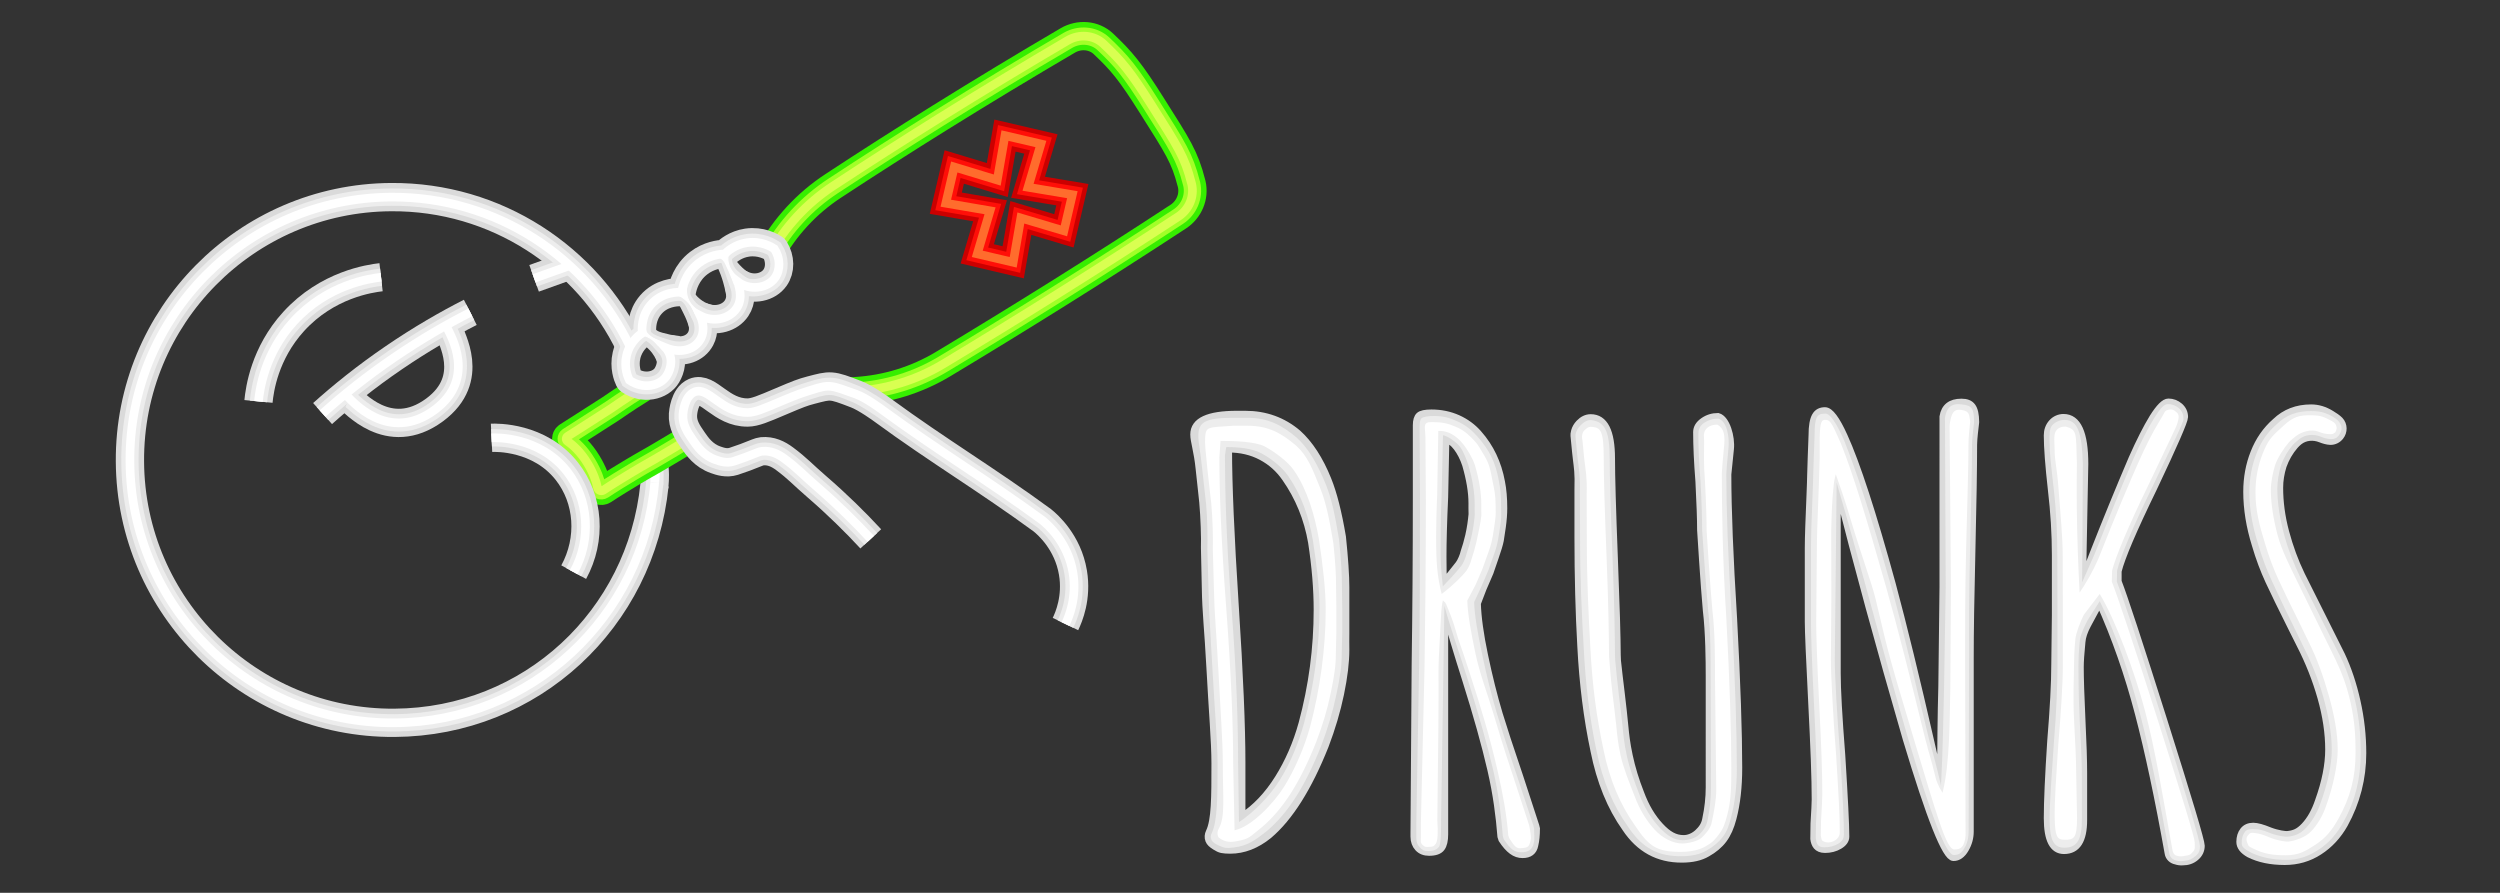 <?xml version="1.0" encoding="utf-8"?>
<!-- Generator: Adobe Illustrator 24.0.1, SVG Export Plug-In . SVG Version: 6.00 Build 0)  -->
<svg version="1.1" xmlns="http://www.w3.org/2000/svg" xmlns:xlink="http://www.w3.org/1999/xlink" x="0px" y="0px"
	 viewBox="0 0 340.16 121.48" style="enable-background:new 0 0 340.16 121.48;" xml:space="preserve">
<rect x="0" y="0" width="340.16" height="121.48" fill="#333333" stroke="none"/>
<style type="text/css">
	.st0{fill:#36EE00;}
	.st1{fill:#CB0000;}
	.st2{fill:#DADADA;}
	.st3{fill:#EDEDED;}
	.st4{fill:#FFFFFF;}
	.st5{fill:#C7FF00;}
	.st6{fill:#FFFFB3;}
	.st7{fill:#FF0000;}
	.st8{fill:#FF955F;}
	.st9{fill:#F6F6F6;stroke:#EDEDED;stroke-width:1.4;stroke-miterlimit:10;}
	.st10{fill:#F6F6F6;stroke:#F6F6F6;stroke-width:0.75;stroke-miterlimit:10;}
	.st11{fill:#B2B2B2;stroke:#B2B2B2;stroke-width:0.987;stroke-miterlimit:10;}
	.st12{fill:none;stroke:#CB0000;stroke-width:3.591;stroke-miterlimit:10;}
	.st13{fill:#B2B2B2;stroke:#B2B2B2;stroke-width:0.385;stroke-miterlimit:10;}
	.st14{fill:#EDEDED;stroke:#EDEDED;stroke-width:0.059;stroke-miterlimit:10;}
	.st15{fill:#FFFFFF;stroke:#FFFFFF;stroke-width:0.059;stroke-miterlimit:10;}
	.st16{fill:none;stroke:#36EE00;stroke-width:3.848;stroke-miterlimit:10;}
	.st17{fill:none;stroke:#A2FF28;stroke-width:2.355;stroke-miterlimit:10;}
	.st18{fill:none;stroke:#D9FF51;stroke-width:1.177;stroke-miterlimit:10;}
	.st19{fill:none;stroke:#FF0F08;stroke-width:2.355;stroke-miterlimit:10;}
	.st20{fill:none;stroke:#FF6C2D;stroke-width:1.177;stroke-miterlimit:10;}
	.st21{fill:none;stroke:#B2B2B2;stroke-width:3.848;stroke-miterlimit:10;}
	.st22{fill:#B2B2B2;stroke:#B2B2B2;stroke-width:0.513;stroke-miterlimit:10;}
	.st23{fill:none;stroke:#EDEDED;stroke-width:2.355;stroke-miterlimit:10;}
	.st24{fill:#EDEDED;stroke:#EDEDED;stroke-width:0.589;stroke-miterlimit:10;}
	.st25{fill:#EDEDED;stroke:#EDEDED;stroke-width:0.147;stroke-miterlimit:10;}
	.st26{fill:none;stroke:#FFFFFF;stroke-width:1.177;stroke-miterlimit:10;}
	.st27{fill:#FFFFFF;stroke:#FFFFFF;stroke-width:0.147;stroke-miterlimit:10;}
	.st28{fill:#DADADA;stroke:#DADADA;stroke-width:0.974;stroke-miterlimit:10;}
	.st29{fill:#DADADA;stroke:#DADADA;stroke-width:0.987;stroke-miterlimit:10;}
	.st30{fill:#DADADA;stroke:#DADADA;stroke-width:0.385;stroke-miterlimit:10;}
	.st31{fill:none;stroke:#DADADA;stroke-width:3.848;stroke-miterlimit:10;}
	.st32{fill:#DADADA;stroke:#DADADA;stroke-width:0.513;stroke-miterlimit:10;}
	.st33{fill:#DADADA;stroke:#DADADA;stroke-width:0.496;stroke-miterlimit:10;}
	.st34{fill:#DADADA;stroke:#DADADA;stroke-width:0.521;stroke-miterlimit:10;}
	.st35{fill:#CB0000;stroke:#CB0000;stroke-width:1.896;stroke-miterlimit:10;}
	.st36{fill:#DADADA;stroke:#DADADA;stroke-width:0.166;stroke-miterlimit:10;}
	.st37{fill:none;stroke:#36EE00;stroke-width:2.031;stroke-miterlimit:10;}
	.st38{fill:none;stroke:#D9FF51;stroke-width:0.975;stroke-miterlimit:10;}
	.st39{fill:none;stroke:#FF6C2D;stroke-width:0.975;stroke-miterlimit:10;}
	.st40{fill:none;stroke:#DADADA;stroke-width:2.031;stroke-miterlimit:10;}
	.st41{fill:none;stroke:#FFFFFF;stroke-width:0.975;stroke-miterlimit:10;}
	.st42{fill:none;stroke:#CB0000;stroke-width:3.827;stroke-miterlimit:10;}
	.st43{fill:#DADADA;stroke:#DADADA;stroke-width:0.41;stroke-miterlimit:10;}
	.st44{fill:#EDEDED;stroke:#EDEDED;stroke-width:0.063;stroke-miterlimit:10;}
	.st45{fill:#FFFFFF;stroke:#FFFFFF;stroke-width:0.063;stroke-miterlimit:10;}
	.st46{fill:none;stroke:#36EE00;stroke-width:4.101;stroke-miterlimit:10;}
	.st47{fill:none;stroke:#A2FF28;stroke-width:2.51;stroke-miterlimit:10;}
	.st48{fill:none;stroke:#D9FF51;stroke-width:1.255;stroke-miterlimit:10;}
	.st49{fill:none;stroke:#FF0F08;stroke-width:2.51;stroke-miterlimit:10;}
	.st50{fill:none;stroke:#FF6C2D;stroke-width:1.255;stroke-miterlimit:10;}
	.st51{fill:none;stroke:#DADADA;stroke-width:4.101;stroke-miterlimit:10;}
	.st52{fill:#DADADA;stroke:#DADADA;stroke-width:0.547;stroke-miterlimit:10;}
	.st53{fill:none;stroke:#EDEDED;stroke-width:2.51;stroke-miterlimit:10;}
	.st54{fill:#EDEDED;stroke:#EDEDED;stroke-width:0.627;stroke-miterlimit:10;}
	.st55{fill:#EDEDED;stroke:#EDEDED;stroke-width:0.157;stroke-miterlimit:10;}
	.st56{fill:none;stroke:#FFFFFF;stroke-width:1.255;stroke-miterlimit:10;}
	.st57{fill:#FFFFFF;stroke:#FFFFFF;stroke-width:0.157;stroke-miterlimit:10;}
</style>
<g id="Capa_1">
	<g>
		<path class="st28" d="M165.32,115.16c-0.44-0.28-0.7-0.51-0.83-0.83c-0.15-0.36-0.11-0.77,0.06-1.12
			c0.77-1.58,0.77-4.73,0.77-9.34c0-2.96-0.38-7.27-0.68-12.94c-0.29-5.45-0.58-7.55-0.63-10.92l-0.12-5.48
			c0.05-1.25-0.05-4.25-0.23-6.21c-0.12-1.25-0.23-2.03-0.49-4.54c-0.24-2.41-0.73-3.74-0.73-4.67c0-1.82,1.95-2.73,5.85-2.73h1.14
			c2.74,0,5.12,0.86,7.14,2.57c1.62,1.46,2.99,3.56,4.1,6.32c0.76,1.87,1.42,4.47,1.98,7.8c0.3,2.91,0.46,5.2,0.46,6.86v2.5v3.67
			c-0.02,0.39,0,2.03,0,2.34c0,1.66-0.24,3.65-0.72,5.97c-0.48,2.31-1.18,4.67-2.09,7.06c-2.28,5.72-4.84,9.77-7.67,12.17
			c-1.67,1.35-3.42,2.03-5.24,2.03C166.36,115.65,166.05,115.63,165.32,115.16z M173.91,105.94c1.42-2.26,2.51-4.77,3.27-7.52
			c1.37-5.09,2.05-10.24,2.05-15.44c0-2.81-0.25-5.87-0.76-9.2c-0.56-3.22-1.75-6.13-3.57-8.73c-0.86-1.25-1.95-2.22-3.27-2.92
			c-1.32-0.7-2.81-1.05-4.48-1.05v0.08c0,4.68,0.3,11.75,0.91,21.21c0.61,9.41,0.91,16.53,0.91,21.37v7.41
			C170.84,109.93,172.49,108.2,173.91,105.94z"/>
		<path class="st29" d="M204.37,114.22l-0.13-0.41c-0.22-2.75-0.59-5.71-1.37-9.09c-0.78-3.38-1.92-7.46-3.43-12.24
			c-1.14-3.59-2.11-6.81-2.89-9.67v30.72c0,0.83-0.14,1.44-0.43,1.83c-0.29,0.39-0.85,0.59-1.68,0.59c-0.62,0-1.12-0.2-1.48-0.59
			c-0.36-0.39-0.55-0.9-0.55-1.52v-0.62l0.16-22.93c0.1-6.76,0.16-14.37,0.16-22.85v-9.59c0-0.62,0.13-1.05,0.39-1.29
			c0.26-0.23,0.8-0.35,1.64-0.35c1.3,0,2.49,0.25,3.59,0.74c1.09,0.49,2.03,1.18,2.81,2.07c1.61,1.82,2.65,4,3.12,6.55
			c0.21,1.04,0.31,2.24,0.31,3.59c0,0.78-0.07,1.64-0.2,2.57c-0.13,0.94-0.22,1.53-0.27,1.79c-0.1,0.52-0.34,1.3-0.7,2.34
			c-0.36,1.04-0.6,1.72-0.7,2.03l-0.94,2.18l-0.78,2.03c0.05,1.87,0.38,4.24,0.98,7.1c0.6,2.86,1.26,5.51,1.99,7.95
			c0.52,1.72,1.45,4.58,2.81,8.58l2.17,6.65l0.09,0.37c0,0.88-0.08,1.64-0.23,2.26c-0.16,0.83-0.7,1.25-1.64,1.25
			C206.16,116.27,205.3,115.63,204.37,114.22z M198.48,76.8c0.29-0.36,0.65-1.22,0.74-1.68c0.23-0.67,0.45-1.42,0.64-2.24
			c0.24-1.06,0.37-2.04,0.45-2.9c-0.02-0.22-0.01-1.46-0.01-1.52c0-1.51-0.29-3.25-0.86-5.22c-0.31-0.94-0.72-1.73-1.21-2.38
			c-0.5-0.65-1-1-1.52-1.05l-0.16,7.8c-0.16,3.48-0.23,6.19-0.23,8.11c0,1.82,0.03,3.02,0.08,3.59
			C197.01,78.68,197.66,77.84,198.48,76.8z"/>
		<path class="st29" d="M221.19,112.68c-2.03-2.86-3.46-6.37-4.29-10.53c-0.94-4.42-1.53-9.15-1.79-14.19
			c-0.26-4.57-0.39-9.54-0.39-14.89v-6.47c0.07-2.29-0.08-2.98-0.22-4.19c0,0-0.17-1.41-0.32-3.14c-0.01-0.1,0-0.33,0.08-0.61
			c0.1-0.38,0.31-0.74,0.62-1.07c0.47-0.49,0.99-0.74,1.56-0.74c1.87,0,2.81,1.85,2.81,5.54c0,2.39,0.13,6.91,0.39,13.57
			c0.25,6.32,0.38,10.72,0.39,13.19c0,0.25,0.01,0.5,0.03,0.75c0.12,1.29,0.29,2.46,0.5,4.31c0.23,2.03,0.38,3.18,0.51,4.65
			c0.11,1.14,0.23,2.27,0.59,3.96c0.36,1.69,0.88,3.39,1.56,5.11c0.67,1.82,1.56,3.31,2.65,4.48c1.09,1.17,2.02,1.71,3.22,1.71
			c0.73,0,1.44-0.35,1.94-0.82c0.49-0.47,0.93-0.99,1.08-1.87c0.31-1.46,0.47-2.89,0.47-4.29V91.94c0-1.92-0.03-5.9-0.39-8.87
			c-0.31-3.28-0.78-10.94-0.78-10.94c0-1.46-0.08-3.67-0.23-6.63c-0.21-2.65-0.31-4.89-0.31-6.71c0-0.57,0.3-1.06,0.9-1.48
			c0.6-0.42,1.26-0.62,1.99-0.62v0c1.13,0.31,1.85,2.77,1.67,4.42c-0.17,1.59-0.35,3.34-0.35,3.45c0,4.73,0.26,11.26,0.78,19.57
			c0.47,8.73,0.7,15.52,0.7,20.35c0,2.6-0.26,4.89-0.78,6.86c-0.31,1.2-0.74,2.16-1.29,2.89c-0.55,0.73-1.29,1.35-2.22,1.87
			c-0.88,0.52-2.03,0.78-3.43,0.78C225.61,116.89,223.06,115.49,221.19,112.68z"/>
		<path class="st29" d="M259.4,100.59c-3.64-12.53-6.78-24.04-9.44-34.55v25.58c0,2.18,0.21,5.9,0.62,11.15
			c0.36,5.72,0.55,9.41,0.55,11.07c0,0.47-0.29,0.87-0.86,1.21c-0.57,0.34-1.22,0.51-1.95,0.51c-1.09,0-1.41-0.67-1.51-1.42
			l0.03-2.09c0.1-1.66,0.16-2.76,0.16-3.28c0-2.76-0.16-7.12-0.47-13.1c-0.31-6.08-0.47-9.77-0.47-11.07v-9.98
			c0-1.61,0.1-4,0.23-7.17c0.12-2.76,0.08-3.24,0.17-5.27l0.11-2.92c0-2.6,0.61-3.36,1.75-3.36c0.67,0,1.53,1.14,2.57,3.43
			c1.71,3.74,3.9,10.45,6.55,20.12c1.51,5.61,3.28,12.84,5.3,21.68c-0.05-0.21,0.36,1.59,1.25,5.38l0.08,0.39
			c0-5.04,0.05-9.57,0.16-13.57l0.16-13.57V56.69c0.21-1.3,1.04-1.95,2.49-1.95c1.37,0,1.89,0.71,1.92,2.64c0,0.09,0,0.18-0.02,0.26
			c-0.06,0.47-0.26,2.12-0.26,2.87c0,3.17-0.08,7.95-0.23,14.35c-0.16,6.45-0.23,11.28-0.23,14.51v23.78c0,0.83-0.22,1.63-0.66,2.38
			c-0.44,0.75-0.97,1.13-1.6,1.13C264.75,116.66,262.62,111.31,259.4,100.59z"/>
		<path class="st29" d="M296.05,117.13C296.05,117.13,296.04,117.13,296.05,117.13c-0.52-0.1-0.93-0.49-1.02-1
			c-1.35-7.55-2.7-13.89-4.05-19.04c-1.4-5.35-3.17-10.4-5.3-15.13L284.04,85c-0.47,0.88-0.73,1.66-0.78,2.34
			c-0.16,1.56-0.23,2.7-0.23,3.43c0,1.56,0.08,3.95,0.23,7.17c0.16,3.17,0.23,5.59,0.23,7.25v6.39c0,2.76-0.88,4.13-2.65,4.13
			c-1.51,0-2.26-1.45-2.26-4.37c0-2.29,0.16-5.8,0.47-10.53c0.36-4.37,0.55-7.85,0.55-10.45l0.08-6.71v-8.11
			c0-2.86-0.18-5.85-0.55-8.97c-0.36-3.22-0.55-5.67-0.55-7.33c0-0.68,0.21-1.26,0.64-1.73c0.39-0.43,0.96-0.69,1.55-0.69
			c1.92,0,2.88,2.11,2.88,6.32l-0.31,15.99l1.48-3.82c1.72-4.37,3.48-8.68,5.3-12.94c1.04-2.34,1.98-4.18,2.81-5.54
			c0.88-1.4,1.59-2.11,2.11-2.11c0.57,0,1.08,0.2,1.52,0.58c0.44,0.39,0.66,0.87,0.66,1.44c0,0.52-1.4,3.74-4.21,9.67
			c-2.76,5.67-4.37,9.44-4.83,11.31v1.4c0.78,1.98,2.86,8.31,6.24,18.99c3.38,10.68,5.07,16.34,5.07,16.96s-0.25,1.14-0.74,1.56
			c-0.49,0.42-1.08,0.62-1.75,0.62C296.67,117.28,296.36,117.23,296.05,117.13z"/>
		<path class="st29" d="M306.03,116.19c-0.83-0.47-1.25-1.01-1.25-1.64c0-0.62,0.16-1.13,0.47-1.52c0.31-0.39,0.75-0.59,1.33-0.59
			c0.52,0,1.27,0.21,2.26,0.62c1.09,0.42,2.12,0.53,2.38,0.51c0.92-0.1,1.53-0.31,2.34-1.17c0.81-0.86,1.44-1.99,1.91-3.39
			c0.94-2.6,1.4-4.94,1.4-7.02c0-2.23-0.35-4.59-1.05-7.06c-0.7-2.47-1.65-4.87-2.85-7.21l-1.25-2.5c-1.3-2.6-2.3-4.65-3-6.16
			c-0.7-1.51-1.31-3.14-1.83-4.91c-0.78-2.5-1.17-4.91-1.17-7.25c0-1.87,0.32-3.64,0.98-5.3c0.65-1.66,1.62-3.07,2.92-4.21
			c1.3-1.25,2.91-1.87,4.84-1.87c0.94,0,1.84,0.27,2.73,0.82c0.4,0.24,0.87,0.55,1.16,0.85c0.58,0.6,0.59,1.56,0.06,2.21v0
			c-0.32,0.4-0.81,0.65-1.33,0.64c-0.45-0.02-0.92-0.16-1.32-0.32c-0.98-0.4-2.12-0.32-2.95,0.35c-0.2,0.16-0.4,0.35-0.58,0.56
			c-0.7,0.81-1.23,1.73-1.6,2.77c-0.31,0.99-0.47,1.98-0.47,2.96c0,1.98,0.27,3.99,0.82,6.04c0.55,2.05,1.26,3.99,2.14,5.81
			l5.46,10.92c0.88,1.87,1.59,3.98,2.11,6.32c0.52,2.34,0.78,4.68,0.78,7.02c0,3.43-0.83,6.66-2.49,9.67
			c-0.88,1.56-2.03,2.8-3.43,3.7c-1.4,0.91-2.96,1.36-4.68,1.36C308.99,117.2,307.38,116.87,306.03,116.19z"/>
	</g>
	<polygon class="st12" points="136.74,18.45 135.69,24.5 129.84,22.72 128.69,27.65 134.71,28.68 132.97,34.54 137.86,35.69 
		138.9,29.66 144.76,31.41 145.91,26.49 139.88,25.48 141.63,19.59 	"/>
	<path class="st30" d="M87.36,65.39c0.01,0-0.17,0.2-0.14,0.21c0.07,0.01,0.52,0.78,0.56,0.79c1.08,0.17,1.98-0.13,2.98-0.11
		c0.05-0.47,0.08-1.28,0.07-1.7c-0.01-0.37-0.02-0.73-0.05-1.06c-0.77,0.48-1.34,0.74-1.73,0.95c-0.2,0.11-0.76,0.42-1.48,0.86
		C87.5,65.38,87.41,65.36,87.36,65.39z"/>
	<path class="st14" d="M87.93,65.63c0.01-0.12,0.02-0.26,0.02-0.4c0-0.19-0.02-0.36-0.05-0.5c0.78-0.33,1.56-0.66,2.34-0.98
		c0.01,0.29,0.02,0.6,0.02,0.91c0,0.47-0.02,0.92-0.04,1.35C89.45,65.88,88.69,65.75,87.93,65.63z"/>
	<path class="st15" d="M88.52,65.72c0.01-0.14,0.01-0.28,0.02-0.43c0-0.25,0-0.5-0.02-0.72c0.4-0.24,0.8-0.48,1.2-0.72
		c0,0.44-0.01,0.89-0.04,1.37c-0.01,0.22-0.03,0.44-0.05,0.65C89.26,65.82,88.89,65.77,88.52,65.72z"/>
	<g>
		<path class="st16" d="M104.72,34.64c2.08-3.77,5.04-6.98,8.64-9.34c4.7-3.09,9.54-6.18,14.5-9.27c5.9-3.67,11.71-7.18,17.43-10.53
			c1.54-0.9,3.53-0.77,4.84,0.46c0.01,0.01,0.02,0.02,0.03,0.03c2.45,2.32,3.61,3.68,6.56,8.36c3.53,5.58,4.48,6.99,5.39,10.55
			c0.01,0.05,0.03,0.1,0.04,0.15c0.39,1.7-0.36,3.46-1.82,4.42c-5.3,3.47-10.73,6.95-16.29,10.43c-5.29,3.31-10.52,6.52-15.7,9.63
			c-3.62,2.18-7.72,3.44-11.94,3.69c-0.64,0.04-0.35,0.02-0.98,0.06"/>
		<path class="st16" d="M87.43,52.77c-1.04,0.64-2.25,1.41-4.34,2.85c-0.48,0.33-4.35,2.77-5.86,3.75
			c-0.25,0.16-0.25,0.52-0.01,0.68c0.73,0.49,1.79,1.45,2.71,2.97c0.79,1.29,1.21,2.51,1.37,3.34c0.07,0.36,0.49,0.54,0.8,0.34
			c0.57-0.37,1.18-0.78,2.02-1.29c1.38-0.84,2.76-1.68,3.11-1.87c1.35-0.76,2.33-1.33,3.13-1.81c0.88-0.52,2.15-1.27,3.68-2.22"/>
	</g>
	<g>
		<path class="st17" d="M104.72,34.64c2.08-3.77,5.04-6.98,8.64-9.34c4.7-3.09,9.54-6.18,14.5-9.27c5.9-3.67,11.71-7.18,17.43-10.53
			c1.54-0.9,3.53-0.77,4.84,0.46c0.01,0.01,0.02,0.02,0.03,0.03c2.45,2.32,3.61,3.68,6.56,8.36c3.53,5.58,4.48,6.99,5.39,10.55
			c0.01,0.05,0.03,0.1,0.04,0.15c0.39,1.7-0.36,3.46-1.82,4.42c-5.3,3.47-10.73,6.95-16.29,10.43c-5.29,3.31-10.52,6.52-15.7,9.63
			c-3.62,2.18-7.72,3.44-11.94,3.69c-0.64,0.04-1.27,0.07-1.91,0.11"/>
		<path class="st17" d="M87.43,52.77c-1.04,0.64-2.25,1.41-4.34,2.85c-0.48,0.33-4.35,2.77-5.86,3.75
			c-0.25,0.16-0.25,0.52-0.01,0.68c0.73,0.49,1.79,1.45,2.71,2.97c0.79,1.29,1.21,2.51,1.37,3.34c0.07,0.36,0.49,0.54,0.8,0.34
			c0.57-0.37,1.18-0.78,2.02-1.29c1.38-0.84,2.76-1.68,3.11-1.87c1.35-0.76,2.33-1.33,3.13-1.81c0.88-0.52,2.15-1.27,3.68-2.22"/>
	</g>
	<g>
		<path class="st18" d="M104.72,34.64c2.08-3.77,5.04-6.98,8.64-9.34c4.7-3.09,9.54-6.18,14.5-9.27c5.9-3.67,11.71-7.18,17.43-10.53
			c1.54-0.9,3.53-0.77,4.84,0.46c0.01,0.01,0.02,0.02,0.03,0.03c2.45,2.32,3.61,3.68,6.56,8.36c3.53,5.58,4.48,6.99,5.39,10.55
			c0.01,0.05,0.03,0.1,0.04,0.15c0.39,1.7-0.36,3.46-1.82,4.42c-5.3,3.47-10.73,6.95-16.29,10.43c-5.29,3.31-10.52,6.52-15.7,9.63
			c-3.62,2.18-7.72,3.44-11.94,3.69c-0.64,0.04-1.27,0.07-1.91,0.11"/>
		<path class="st18" d="M87.43,52.77c-1.04,0.64-2.25,1.41-4.34,2.85c-0.48,0.33-4.35,2.77-5.86,3.75
			c-0.25,0.16-0.25,0.52-0.01,0.68c0.73,0.49,1.79,1.45,2.71,2.97c0.79,1.29,1.21,2.51,1.37,3.34c0.07,0.36,0.49,0.54,0.8,0.34
			c0.57-0.37,1.18-0.78,2.02-1.29c1.38-0.84,2.76-1.68,3.11-1.87c1.35-0.76,2.33-1.33,3.13-1.81c0.88-0.52,2.15-1.27,3.68-2.22"/>
	</g>
	<polygon class="st19" points="136.74,18.45 135.69,24.5 129.84,22.72 128.69,27.65 134.71,28.68 132.97,34.54 137.86,35.69 
		138.9,29.66 144.76,31.41 145.91,26.49 139.88,25.48 141.63,19.59 	"/>
	<polygon class="st20" points="136.74,18.45 135.69,24.5 129.84,22.72 128.69,27.65 134.71,28.68 132.97,34.54 137.86,35.69 
		138.9,29.66 144.76,31.41 145.91,26.49 139.88,25.48 141.63,19.59 	"/>
	<path class="st31" d="M89.05,66C87.2,84.21,72.3,98.23,53.67,98.35C33.92,98.48,17.8,82.56,17.68,62.81
		c-0.13-19.75,15.79-35.87,35.54-35.99c14.3-0.09,26.69,8.22,32.49,20.31"/>
	<path class="st31" d="M43.89,56.27c2.71-2.43,5.93-5.03,9.7-7.6c3.69-2.52,7.22-4.55,10.4-6.17"/>
	<path class="st31" d="M47.45,54.22c0.54,0.2,5.36,6.23,11.69,1.55c5.78-4.28,2.02-9.96,2.04-10.74"/>
	<path class="st31" d="M35.17,54.62c0.16-1.64,0.83-6.53,4.78-10.87c4.59-5.05,10.42-5.86,11.9-6.03"/>
	<line class="st31" x1="72.67" y1="37.87" x2="76.93" y2="36.34"/>
	<path class="st31" d="M66.88,59.57c0.62-0.03,6.51-0.18,10.24,4.54c3.01,3.81,3.4,9.24,0.94,13.74"/>
	<path class="st31" d="M118.48,73.32c-2.09-2.26-4.52-4.66-7.32-7.08c-1.88-1.62-2.65-2.52-4.42-3.83
		c-0.85-0.63-1.83-1.12-3.05-1.01c-0.18,0.02-0.45,0.1-0.62,0.17c-1.21,0.5-2.26,0.88-3.24,1.2c-0.97,0.31-1.87,0-2.46-0.21
		c-1.64-0.57-2.51-1.83-3.09-2.67c-0.75-1.09-1.44-2.09-1.35-3.52c0.01-0.16,0.18-2.45,1.55-3.03c1.92-0.81,3.62,2.83,7.26,2.79
		c0.98-0.01,2.13-0.5,4.43-1.48c2.47-1.05,3.04-1.27,4.15-1.56c2.72-0.71,2.7-0.79,6.17,0.55c1.33,0.51,3.45,2.04,3.67,2.21
		c7.48,5.48,14.18,9.46,21.66,14.94c0.73,0.59,3.48,2.98,4.17,7.13c0.57,3.39-0.56,6.04-1.02,6.99"/>
	<path class="st31" d="M85.68,51.75c-0.04-0.02-0.06-0.05-0.08-0.09c-0.21-0.44-0.72-1.73-0.35-3.32c0.41-1.71,1.59-2.67,2.03-2.98
		c0.06-0.05,0.1-0.12,0.09-0.19c-0.04-0.54-0.08-2.26,1.19-3.72c1.41-1.62,3.37-1.71,4.01-1.7c0.11,0,0.2-0.07,0.22-0.18
		c0.13-0.69,0.59-2.47,2.28-3.77c1.39-1.07,2.86-1.23,3.48-1.26c0.06,0,0.1-0.02,0.14-0.06c0.39-0.37,1.4-1.24,2.97-1.47
		c1.86-0.27,3.25,0.53,3.67,0.8c0.03,0.02,0.05,0.04,0.07,0.07c0.8,1.27,0.81,2.84,0.05,3.91c-0.92,1.3-2.9,1.75-4.57,0.9
		c-0.17-0.09-0.37,0.06-0.32,0.25c0.2,0.7,0.38,1.93-0.34,3c-0.87,1.31-2.73,1.86-4.46,1.22c-0.17-0.06-0.34,0.1-0.29,0.27
		c0.19,0.61,0.39,1.68-0.14,2.66c-0.71,1.32-2.32,1.92-4.11,1.43c-0.19-0.05-0.36,0.14-0.27,0.31c0.61,1.1,0.32,2.35-0.2,3.22
		C89.9,52.5,87.56,53.04,85.68,51.75z"/>
	<path class="st32" d="M97.75,36c0.25,0.53,0.44,0.99,0.57,1.35c0.26,0.7,0.4,1.27,0.51,1.69c0.09,0.35,0.16,0.65,0.2,0.87
		c1.03-0.79,2.05-1.59,3.08-2.38c-0.19-0.1-0.44-0.25-0.72-0.46c-0.44-0.32-0.73-0.63-0.91-0.82c-0.77-0.82-1.36-1.83-1.58-2.21
		C98.51,34.69,98.13,35.34,97.75,36z"/>
	<path class="st32" d="M92.58,41.26c0.16,0.3,0.39,0.73,0.65,1.27c0.2,0.41,0.31,0.63,0.42,0.92c0.14,0.34,0.32,0.83,0.47,1.46
		c1.07-1.02,2.14-2.05,3.21-3.07c-0.4-0.05-1.33-0.21-2.22-0.93c-1.03-0.82-1.39-1.87-1.49-2.24
		C93.28,39.53,92.93,40.39,92.58,41.26z"/>
	<path class="st32" d="M87.78,46.76c0.25,0.18,0.55,0.42,0.84,0.74c0.17,0.18,0.41,0.47,0.64,0.86c0.17,0.3,0.29,0.57,0.38,0.78
		c0.79-1.05,1.59-2.1,2.39-3.15c-0.02,0-0.82-0.19-0.83-0.19c-0.94-0.22-1.41-0.33-1.75-0.5c-0.2-0.1-0.5-0.28-0.82-0.57
		C88.34,45.41,88.06,46.08,87.78,46.76z"/>
	<g>
		<path class="st23" d="M89.08,65.68c-1.56,18.2-16.78,32.55-35.41,32.67C33.92,98.48,17.8,82.56,17.68,62.81
			c-0.13-19.75,15.79-35.87,35.54-35.99c14.3-0.09,26.69,8.22,32.49,20.31"/>
		<path class="st23" d="M43.89,56.27c2.71-2.43,5.93-5.03,9.7-7.6c3.69-2.52,7.22-4.55,10.4-6.17"/>
		<path class="st23" d="M47.45,54.22c0.54,0.2,5.36,6.23,11.69,1.55c5.78-4.28,2.04-10.29,1.94-10.88"/>
		<path class="st23" d="M35.17,54.62c0.16-1.64,0.83-6.53,4.78-10.87c4.59-5.05,10.42-5.86,11.9-6.03"/>
		<line class="st23" x1="72.67" y1="37.87" x2="76.93" y2="36.34"/>
		<path class="st23" d="M66.88,59.57c0.62-0.03,6.51-0.18,10.24,4.54c3.01,3.81,3.4,9.24,0.94,13.74"/>
		<path class="st23" d="M118.48,73.32c-2.09-2.26-4.52-4.66-7.32-7.08c-1.88-1.62-2.65-2.52-4.42-3.83
			c-0.85-0.63-1.83-1.12-3.05-1.01c-0.18,0.02-0.45,0.1-0.62,0.17c-1.21,0.5-2.26,0.88-3.24,1.2c-0.97,0.31-1.87,0-2.46-0.21
			c-1.64-0.57-2.51-1.83-3.09-2.67c-0.75-1.09-1.44-2.09-1.35-3.52c0.01-0.16,0.18-2.45,1.55-3.03c1.92-0.81,3.62,2.83,7.26,2.79
			c0.98-0.01,2.13-0.5,4.43-1.48c2.47-1.05,3.06-1.21,4.15-1.56c2.67-0.86,3.27-0.65,6.17,0.55c1.22,0.51,3.45,2.04,3.67,2.21
			c7.48,5.48,14.18,9.46,21.66,14.94c0.73,0.59,3.48,2.98,4.17,7.13c0.57,3.39-0.56,6.04-1.02,6.99"/>
		<path class="st23" d="M85.63,51.72c-0.18-0.38-0.77-1.71-0.37-3.37c0.44-1.87,1.81-2.84,2.13-3.05c-0.04-0.32-0.22-2.23,1.17-3.84
			c1.61-1.86,3.94-1.71,4.19-1.69c0.07-0.46,0.43-2.51,2.31-3.96c1.46-1.12,3-1.24,3.56-1.26c0.33-0.33,1.37-1.29,3.03-1.53
			c1.92-0.28,3.35,0.59,3.71,0.83c0.83,1.28,0.85,2.87,0.08,3.96c-1,1.4-3.65,1.85-4.99,0.67c-0.02-0.02-0.06,0-0.05,0.03
			c0.18,0.46,0.73,2.08-0.18,3.45c-0.95,1.42-3.08,1.96-4.93,1.02c0.1,0.21,0.79,1.76,0.04,3.14c-0.8,1.47-2.61,1.89-4.76,1.21
			c1.08,1.21,0.79,2.74,0.18,3.75C89.89,52.51,87.52,53.05,85.63,51.72z"/>
		<path class="st24" d="M98.11,34.43c0.17,0.65,0.18,0.87,0.35,1.3c0,0,0.27,0.73,0.62,1.73c0.36,1.07,0.66,1.93,0.88,1.87
			c0.11-0.03,0.03-0.51,0.09-0.58c0.14-0.11,0.27-0.22,0.41-0.32c0.02,0.03,0.16,0.3,0.47,0.35c0.22,0.04,0.39-0.07,0.48-0.12
			c0.12-0.07,0.44-0.33,0.31-0.41c-0.14-0.08-0.05-0.09-0.09-0.11c-0.24-0.1-0.61-0.35-1.19-0.83c-0.2-0.16-0.59-0.47-0.84-0.96
			c-0.13-0.25-0.2-0.49-0.21-0.54c-0.06-0.24-0.08-0.42-0.1-0.6c-0.02-0.2-0.02-0.48,0.01-0.81c-0.64-0.05-0.86-0.12-0.89-0.18
			C98.39,34.21,98.38,34.19,98.11,34.43z"/>
		<path class="st24" d="M91.02,39.81c0.15,0.37,0.6,0.47,1.08,0.58c0.59,0.14,1.09,0.51,1.42,1.01c0.21,0.32,0.44,0.73,0.61,1.16
			C94.61,43.6,94.78,44,95,43.92c0.1-0.04,0.19-0.1,0.24-0.18c0.21-0.23,0.42-0.45,0.62-0.68c0.07-0.03,0.15-0.09,0.17-0.17
			c0,0,0.01-0.03,0.01-0.07c-0.01-0.26-0.6-0.68-0.6-0.68c-0.58-0.42-0.72-0.51-0.9-0.69c-0.15-0.16-0.3-0.34-0.3-0.34
			c-0.05-0.06-0.12-0.14-0.2-0.26c0,0-0.01-0.01-0.01-0.02c-0.31-0.41-0.49-0.92-0.48-1.44c0.01-0.4,0-0.82-0.06-0.88
			C93.36,38.36,91.44,40.03,91.02,39.81z"/>
		<path class="st25" d="M87.05,45.81c0.14,0.06,0.34,0.16,0.57,0.29c0.47,0.27,0.79,0.53,1.02,0.72c0.18,0.15,0.41,0.35,0.67,0.61
			c0.38-0.4,0.75-0.81,1.13-1.21c-0.37-0.13-0.68-0.26-0.93-0.38c-0.34-0.17-0.58-0.28-0.85-0.5c-0.3-0.24-0.52-0.5-0.67-0.73
			C87.66,45.01,87.35,45.41,87.05,45.81z"/>
	</g>
	<g>
		<path class="st26" d="M89.08,65.68c-1.56,18.2-16.78,32.55-35.41,32.67C33.92,98.48,17.8,82.56,17.68,62.81
			c-0.13-19.75,15.79-35.87,35.54-35.99c14.3-0.09,26.69,8.22,32.49,20.31"/>
		<path class="st26" d="M43.89,56.27c2.71-2.43,5.93-5.03,9.7-7.6c3.69-2.52,7.22-4.55,10.4-6.17"/>
		<path class="st26" d="M47.24,53.9c0.55,0.53,5.58,6.55,11.9,1.87c5.78-4.28,2.11-10.23,1.72-11.12"/>
		<path class="st26" d="M35.17,54.62c0.16-1.64,0.83-6.53,4.78-10.87c4.59-5.05,10.42-5.86,11.9-6.03"/>
		<line class="st26" x1="72.67" y1="37.87" x2="77.27" y2="36.23"/>
		<path class="st26" d="M66.88,59.57c0.62-0.03,6.51-0.18,10.24,4.54c3.01,3.81,3.4,9.24,0.94,13.74"/>
		<path class="st26" d="M118.48,73.32c-2.09-2.26-4.52-4.66-7.32-7.08c-1.88-1.62-2.65-2.52-4.42-3.83
			c-0.85-0.63-1.83-1.12-3.05-1.01c-0.18,0.02-0.45,0.1-0.62,0.17c-1.21,0.5-2.26,0.88-3.24,1.2c-0.97,0.31-1.87,0-2.46-0.21
			c-1.64-0.57-2.51-1.83-3.09-2.67c-0.75-1.09-1.44-2.09-1.35-3.52c0.01-0.16,0.18-2.45,1.55-3.03c1.92-0.81,3.62,2.83,7.26,2.79
			c0.98-0.01,2.13-0.5,4.43-1.48c2.47-1.05,3.06-1.21,4.15-1.56c2.67-0.86,2.71-0.67,6.17,0.55c1.34,0.48,3.45,2.04,3.67,2.21
			c7.48,5.48,14.18,9.46,21.66,14.94c0.73,0.59,3.48,2.98,4.17,7.13c0.57,3.39-0.56,6.04-1.02,6.99"/>
		<path class="st26" d="M85.63,51.72c-0.18-0.38-0.77-1.71-0.37-3.37c0.44-1.87,1.81-2.84,2.13-3.05c-0.04-0.32-0.22-2.23,1.17-3.84
			c1.61-1.86,3.94-1.71,4.19-1.69c0.07-0.46,0.43-2.51,2.31-3.96c1.46-1.12,3-1.24,3.56-1.26c0.33-0.33,1.37-1.29,3.03-1.53
			c1.92-0.28,3.35,0.59,3.71,0.83c0.83,1.28,0.85,2.87,0.08,3.96c-1.02,1.44-3.44,1.78-5.08,0.52c0,0.18,0.9,2.06-0.14,3.62
			c-0.95,1.42-3.08,1.96-4.93,1.02c0.1,0.21,0.79,1.76,0.04,3.14c-0.8,1.47-2.71,2.05-4.76,1.21c1.08,1.21,0.79,2.74,0.18,3.75
			C89.89,52.51,87.52,53.05,85.63,51.72z"/>
		<path class="st27" d="M87.06,45.63c0.19-0.01,0.48,0,0.8,0.1c0.09,0.03,0.29,0.1,0.59,0.28c0.26,0.16,0.65,0.43,1.05,0.9
			c0.09-0.15,0.18-0.3,0.27-0.46c-0.59-0.21-1.01-0.49-1.28-0.69c-0.43-0.33-0.54-0.54-0.58-0.62c-0.19-0.41-0.12-0.81-0.08-1
			c-0.16,0.21-0.32,0.47-0.48,0.77C87.23,45.18,87.13,45.42,87.06,45.63z"/>
		<path class="st27" d="M92.17,40.09c0.31,0.14,0.68,0.35,1.06,0.66c0.79,0.66,1.16,1.43,1.34,1.88c0.26-0.04,0.53-0.07,0.79-0.11
			c-0.21-0.12-0.48-0.29-0.77-0.55c-0.26-0.23-0.66-0.6-0.93-1.2c-0.31-0.7-0.28-1.35-0.23-1.69
			C93.01,39.42,92.59,39.76,92.17,40.09z"/>
		<path class="st27" d="M97.76,34.94c0.49,0.21,0.84,0.58,1,1c0.13,0.34,0.3,0.6,0.43,0.92c0.11,0.27,0.57,1.38,0.74,1.86
			c0.28,0.02,0.18-0.89,0.46-0.86c-0.21-0.17-0.38-0.39-0.65-0.77c-0.24-0.33-0.5-0.7-0.61-1.19c-0.05-0.22-0.19-0.69-0.03-1.25
			C98.8,34.76,98.07,34.83,97.76,34.94z"/>
	</g>
	<path class="st3" d="M165.78,115.02c-0.47-0.22-0.81-0.43-0.94-0.75c-0.15-0.36-0.13-0.58,0.04-0.93c0.76-1.58,0.79-4.81,0.79-9.4
		c0-2.96-0.39-7.22-0.7-12.89c-0.29-5.45-0.48-7.58-0.54-10.95l-0.15-5.38c0.05-1.25,0.01-4.26-0.18-6.22
		c-0.12-1.25-0.28-2.23-0.53-4.73c-0.24-2.41-0.52-3.52-0.52-4.46c0-1.82,0.84-2.46,4.71-2.46l2.03,0c2.71,0,4.65,1,6.66,2.71
		c1.61,1.45,2.88,3.71,3.99,6.46c0.75,1.87,1.21,4.07,1.76,7.4c0.3,2.91,0.39,4.86,0.39,6.53l0.04,2.87v3.23
		c-0.02,0.39-0.07,2.67-0.07,2.98c0,1.66-0.22,3.04-0.7,5.35c-0.48,2.31-1.17,4.66-2.07,7.04c-2.26,5.71-4.6,9.26-7.41,11.65
		c-1.72,1.35-2.66,2.01-4.5,2.24C166.92,115.44,166.56,115.39,165.78,115.02z M174.14,106.13c1.4-2.26,2.53-4.97,3.29-7.72
		c1.36-5.09,2.11-10.52,2.11-15.71c0-2.81-0.4-5.89-0.91-9.21c-0.55-3.22-1.54-6.1-3.34-8.7c-0.85-1.25-2.34-2.4-3.64-3.1
		c-1.31-0.7-3.15-0.86-4.8-0.86l-0.16,1c-0.01,0.08-0.02,0.15-0.02,0.23c0.01,4.67,0.17,11.32,0.88,20.49
		c0.73,9.39,0.91,16.4,0.91,21.23l0.12,8.08C170.44,110.66,172.73,108.39,174.14,106.13z"/>
	<path class="st3" d="M204.61,114.19l-0.13-0.41c-0.22-2.75-0.54-5.65-1.32-9.03c-0.78-3.38-2.02-7.72-3.52-12.51
		c-1.14-3.59-2.33-6.94-3.11-9.8l-0.45,29.29c0,0.83,0.02,3.07-0.27,3.46c-0.29,0.39-0.66,0.6-1.49,0.6c-0.62,0-0.79-0.14-1.16-0.53
		c-0.36-0.39-0.45-0.72-0.45-1.34v-1.8l0.38-21.55c0.1-6.76,0.12-14.28,0.12-22.76l-0.05-9.24c0-0.62-0.02-1.4,0.24-1.64
		c0.26-0.23,0.89-0.33,1.72-0.33c1.3,0,2.11,0.25,3.2,0.74c1.09,0.49,1.93,1.18,2.71,2.06c1.61,1.82,2.44,3.46,2.91,6
		c0.21,1.04,0.31,2.24,0.31,3.59c0,0.78,0.06,1.27-0.07,2.2c-0.13,0.94-0.29,1.95-0.34,2.21c-0.1,0.52-0.18,0.97-0.55,2
		c-0.36,1.04-0.7,1.95-0.8,2.26l-0.93,2.16l-0.98,2.1c0.05,1.87,0.5,4.31,1.1,7.17c0.6,2.86,1.26,5.53,1.99,7.97
		c0.52,1.72,1.44,4.68,2.8,8.69l2.17,6.59l0.09,0.37c0,0.88,0.12,1.38-0.04,2c-0.16,0.83-0.7,1.25-1.64,1.25
		C206.08,115.99,205.55,115.59,204.61,114.19z M198.81,77.02c0.29-0.36,0.65-1.22,0.74-1.68c0.23-0.67,0.45-1.42,0.64-2.24
		c0.24-1.06,0.4-2.14,0.47-3c-0.02-0.22-0.01-1.46-0.01-1.52c0-1.51-0.28-3.32-0.86-5.29c-0.31-0.94-0.67-1.88-1.16-2.53
		c-0.5-0.65-1.77-1.49-2.29-1.54l-0.19,8.22c-0.16,3.48-0.13,6.22-0.13,8.14c0,1.82,0.25,3.63,0.3,4.2
		C196.93,79.16,197.98,78.06,198.81,77.02z"/>
	<path class="st3" d="M221.55,112.53c-2.03-2.86-3.5-6.25-4.33-10.41c-0.94-4.42-1.48-9.01-1.74-14.05
		c-0.26-4.57-0.49-9.38-0.49-14.74l-0.02-6.3c0.07-2.29-0.15-3.28-0.29-4.49c0,0-0.12-0.96-0.27-2.7c-0.01-0.1-0.08-0.57-0.01-0.86
		c0.1-0.38,0.31-0.74,0.62-1.07c0.47-0.49,0.99-0.82,1.56-0.74c1.8,0.26,2.44,1.51,2.44,5.21c0,2.39,0.12,6.92,0.39,13.57
		c0.25,6.32,0.32,10.65,0.33,13.12c0,0.25,0.01,0.5,0.03,0.75c0.12,1.29,0.24,2.48,0.45,4.33c0.23,2.03,0.41,3.2,0.55,4.67
		c0.11,1.14,0.21,2.31,0.58,4c0.36,1.69,1.01,3.47,1.68,5.19c0.67,1.82,1.65,3.38,2.74,4.55c1.09,1.17,2.01,1.76,3.2,1.76
		c0.73,0,1.68-0.25,2.18-0.72c0.49-0.47,1.02-1.08,1.18-1.97c0.31-1.46,0.47-2.95,0.47-4.36l-0.04-15.27c0-1.92,0.02-5.96-0.34-8.92
		c-0.31-3.28-0.82-10.93-0.82-10.93c0-1.46-0.06-3.67-0.22-6.64c-0.21-2.65-0.29-4.59-0.29-6.41c0-0.57,0.12-1.1,0.72-1.52
		c0.6-0.42,1.26-0.62,1.99-0.62v0c1.13,0.31,1.56,2.41,1.38,4.06c-0.17,1.59-0.29,3.36-0.29,3.48c0,4.73,0.23,11.33,0.75,19.65
		c0.47,8.73,0.68,15.55,0.68,20.39c0,2.6-0.27,4.72-0.79,6.7c-0.31,1.2-0.56,1.88-1.11,2.61c-0.55,0.73-1.29,1.35-2.22,1.87
		c-0.88,0.52-2.03,0.78-3.43,0.78C225.55,116.52,223.42,115.34,221.55,112.53z"/>
	<path class="st3" d="M259.65,100.58c-3.64-12.53-6.64-24.42-9.75-34.9l-0.25,24.1c0,2.18,0.32,7.84,0.74,13.09
		c0.36,5.72,0.5,9.01,0.5,10.67c0,0.47-0.17,0.9-0.74,1.24c-0.57,0.34-1.22,0.52-1.95,0.51c-0.88-0.02-1.03-0.47-1.14-1.21
		l0.03-2.09c0.1-1.66,0.16-2.76,0.16-3.28c0-2.76-0.12-6.91-0.43-12.89c-0.31-6.08-0.41-9.77-0.41-11.07v-9.98
		c0-1.61,0.07-4.15,0.21-7.32c0.12-2.76,0.08-3.24,0.17-5.27l0.11-2.92c0-2.6,0.33-2.98,1.47-2.98c0.67,0,1.48,1.28,2.52,3.57
		c1.66,4.16,3.6,9.98,6.36,19.68c1.59,5.59,3.18,12.76,5.36,21.62c-0.05-0.21,0.52,1.57,1.41,5.37l0.08,0.39
		c0.26-4.88,0.31-9.45,0.42-13.46l0.22-13.62l-0.1-23.01c0.21-1.3,0.82-1.99,2.26-1.8c1.37,0.18,1.68,0.45,1.7,2.37
		c0,0.09,0,0.18-0.02,0.26c-0.06,0.47-0.26,2.12-0.26,2.87c0,3.17-0.12,7.91-0.27,14.3c-0.16,6.45-0.13,11.32-0.13,14.54
		l-0.06,23.69c0,0.83-0.11,1.56-0.55,2.31c-0.44,0.75-0.83,0.98-1.46,0.98C264.79,116.36,262.87,111.3,259.65,100.58z"/>
	<path class="st3" d="M296.17,117.1C296.17,117.1,296.18,117.1,296.17,117.1c-0.51-0.1-0.91-0.44-1-0.95
		c-1.35-7.55-2.67-13.99-4.02-19.13c-1.4-5.35-3.15-10.52-5.45-15.22l-1.64,2.57c-0.47,0.88-1.01,2.1-1.07,2.78
		c-0.16,1.56-0.19,2.81-0.19,3.53c0,1.56,0.02,4.08,0.17,7.31c0.16,3.17,0.29,5.46,0.29,7.12l0.01,6.33c0,2.76-0.61,3.9-2.38,3.9
		c-1.51,0-2.01-1.07-2.01-3.98c0-2.29,0.27-5.59,0.58-10.32c0.36-4.37,0.49-7.95,0.49-10.55v-6.72l-0.02-8.03
		c0-2.86-0.12-5.98-0.48-9.1c-0.36-3.22-0.58-4.97-0.58-6.64c0-0.68-0.06-1.68,0.37-2.15c0.39-0.43,1.05-0.72,1.63-0.72
		c1.92,0,2.4,1.88,2.53,5.99l-0.1,16.12l1.71-3.88c1.72-4.37,3.43-8.62,5.25-12.89c1.04-2.34,1.98-4.18,2.81-5.53
		c0.88-1.4,1.38-1.96,1.9-1.96c0.57,0,1.08,0.2,1.52,0.58c0.44,0.39,0.6,0.88,0.6,1.45c0,0.52-1.43,3.32-4.23,9.24
		c-2.76,5.67-4.33,9.5-4.8,11.37l-0.04,1.51c0.78,1.98,2.91,8.37,6.29,19.05c3.38,10.68,5.02,16.29,5.02,16.91
		c0,0.62-0.09,0.96-0.59,1.38c-0.49,0.42-0.84,0.59-1.57,0.66C296.85,117.18,296.49,117.21,296.17,117.1z"/>
	<path class="st3" d="M306.23,115.98c-0.83-0.47-1.22-0.68-1.22-1.31c0-0.62,0.16-1.13,0.47-1.52c0.31-0.39,0.77-0.32,1.34-0.32
		c0.52,0,1.05,0.09,2.03,0.51c1.09,0.42,2.12,0.53,2.38,0.51c0.92-0.1,1.71-0.33,2.52-1.19c0.81-0.86,1.55-2.07,2.02-3.47
		c0.94-2.6,1.5-5.13,1.5-7.21c0-2.23-0.5-4.83-1.2-7.3c-0.7-2.47-1.68-4.79-2.87-7.13l-1.28-2.64c-1.3-2.6-2.14-4.44-2.84-5.95
		c-0.7-1.51-1.31-3.14-1.83-4.91c-0.78-2.5-1.19-4.73-1.19-7.07c0-1.87,0.32-3.64,0.98-5.3c0.65-1.66,1.45-2.83,2.75-3.97
		c1.3-1.25,2.72-1.78,4.65-1.78c0.94,0,1.75,0.12,2.64,0.59c0.41,0.22,0.91,0.52,1.16,0.85c0.46,0.59,0.51,1.15-0.01,1.88l0,0
		c-0.32,0.4-0.62,0.51-1.13,0.49c-0.45-0.02-0.92-0.16-1.32-0.32c-0.98-0.4-2.12-0.32-2.95,0.35c-0.2,0.16-0.67,0.55-0.86,0.77
		c-0.7,0.81-1.23,1.73-1.6,2.77c-0.31,0.99-0.51,2.22-0.51,3.21c0,1.98,0.38,4.18,0.93,6.23c0.55,2.05,1.31,3.97,2.19,5.79
		l5.59,11.06c0.88,1.87,1.39,3.54,1.91,5.88c0.52,2.34,0.73,4.59,0.73,6.93c0,3.43-0.7,6.45-2.36,9.46
		c-0.88,1.56-1.95,2.81-3.35,3.72c-1.4,0.91-2.71,1.41-4.42,1.41C309.2,116.99,307.58,116.65,306.23,115.98z"/>
	<path class="st4" d="M166.15,114.18c-0.3-0.18-0.34-0.22-0.39-0.32c-0.16-0.36-0.12-0.78,0.07-1.12c0.9-1.57,0.55-4.12,0.55-8.86
		c0-2.96-0.32-7.27-0.62-12.94c-0.29-5.45-0.53-7.46-0.59-10.82l-0.15-5.38c0.05-1.25-0.02-4.26-0.21-6.22
		c-0.12-1.25-0.28-2.23-0.53-4.73c-0.24-2.41-0.37-3.4-0.3-4.33c0.11-1.44,0.37-1.29,3.79-1.53l2.03,0c2.71,0,4.52,0.97,6.53,2.68
		c1.61,1.45,2.22,3.13,3.33,5.88c0.75,1.87,1.21,4.07,1.76,7.4c0.3,2.91,0.37,4.34,0.37,6l0.04,2.87v3.23
		c-0.02,0.39-0.07,2.67-0.07,2.98c0,1.66-0.22,3.04-0.7,5.35c-0.48,2.31-1.05,4.19-1.95,6.58c-2.26,5.71-4.6,9.26-7.41,11.65
		c-1.72,1.35-1.62,1.57-3.44,1.91C167.41,114.63,166.78,114.56,166.15,114.18z M174.76,106.98c1.4-2.26,2.74-5.32,3.49-8.07
		c1.36-5.09,2.13-10.73,2.13-15.92c0-2.81-0.41-6.22-0.91-9.55c-0.55-3.22-1.59-6.82-3.4-9.42c-0.85-1.25-2.67-2.56-3.98-3.27
		c-1.31-0.7-4.37-0.76-6.02-0.76l-0.14,2c-0.01,0.08-0.02,0.15-0.02,0.23c0.01,4.67,0.23,11.08,0.92,20.29
		c0.71,9.39,0.96,16.48,0.96,21.31l0.19,9.15C170.31,112.49,173.36,109.24,174.76,106.98z"/>
	<path class="st4" d="M205.35,114.05l-0.13-0.41c-0.22-2.75-0.7-5.51-1.48-8.89c-1.07-4.64-2.24-8.46-3.55-12.5
		c-1.64-5.09-1.5-4.44-1.83-5.49c-0.4-1.27-0.51-2.02-1.58-4.53c-0.12-0.28-0.34-0.42-0.45-0.54c-0.24,0.95-0.24,1.94-0.33,3.48
		c-0.2,3.28-0.28,5.44-0.27,6.29c0.04,3.26-0.04,10.43-0.16,20.2c0.12,1.58,0.05,2.79-0.21,3.14c-0.29,0.39-0.39,0.41-0.97,0.43
		c-0.47,0.02-0.49,0.01-0.75-0.2c-0.41-0.34-0.31-0.5-0.31-1.13v-1.8l0.5-21.41c0.1-6.76,0.18-14.16,0.18-22.63l-0.06-8.64
		c0-0.62-0.21-1.54,0.05-1.77c0.26-0.23,0.3-0.21,1.13-0.21c1.3,0,2.11,0.25,3.2,0.74c0.98,0.44,1.74,1.19,2.45,1.98
		c0.16,0.17,0.3,0.36,0.42,0.57c1.31,2.11,1.43,2.29,1.88,4.72c0.21,1.04,0.42,1.87,0.42,3.22c0,0.78,0.06,1.27-0.07,2.2
		c-0.13,0.94-0.29,1.95-0.34,2.21c-0.1,0.52-0.18,0.97-0.55,2c-0.33,0.94-0.63,1.77-0.77,2.15c-0.03,0.07-0.05,0.15-0.08,0.22
		l-0.83,1.94c-0.03,0.08-0.07,0.16-0.11,0.23l-1.1,2.09c0.05,1.87,0.5,4.31,1.1,7.17c0.6,2.86,1.72,5.74,2.44,8.18
		c0.52,1.72,1.39,4.7,2.74,8.7l2.11,6.46l0.09,0.37c0.11,0.9,0.26,1.22,0.12,1.81c-0.19,0.81-0.33,0.94-1.22,1
		C206.37,115.48,206.15,115.29,205.35,114.05z M199.5,77.69c0.29-0.36,0.65-1.22,0.74-1.68c0.23-0.67,0.45-1.42,0.64-2.24
		c0.24-1.06,0.61-2.78,0.68-3.65c-0.02-0.22-0.01-1.46-0.01-1.52c0-1.51-0.28-3.32-0.86-5.29c-0.31-0.94-0.97-2.04-1.46-2.69
		c-0.5-0.65-1.65-2.06-3.53-1.99l-0.15,8.73c-0.03,0.68-0.22,4.77-0.11,8.13c0.04,1.12,0.11,2.27,0.36,3.67
		c0.12,0.69,0.26,1.27,0.36,1.66C197.95,79.45,199.09,78.22,199.5,77.69z"/>
	<path class="st4" d="M222.5,112.38c-2.03-2.86-3.5-6.25-4.33-10.41c-0.94-4.42-1.51-8.64-1.77-13.68
		c-0.26-4.57-0.49-9.38-0.49-14.74l-0.02-6.3c0.07-2.29-0.15-3.28-0.29-4.49c0,0-0.12-0.96-0.27-2.7c-0.01-0.1-0.13-0.62-0.05-0.9
		c0.1-0.38,0.1-0.42,0.43-0.73c0.36-0.33,0.55-0.39,1-0.34c1.05,0.13,1.5,0.5,1.5,4.2c0,2.39,0.12,6.92,0.39,13.57
		c0.25,6.34,0.32,10.68,0.33,13.15c0,0.25,0.01,0.5,0.04,0.75c0.12,1.28,0.18,2.49,0.4,4.33c0.23,2.03,0.41,3.2,0.55,4.67
		c0.11,1.14,0.21,2.31,0.58,4c0.36,1.69,1.26,3.9,1.93,5.61c0.67,1.82,1.65,3.38,2.74,4.55c1.09,1.17,2.53,1.85,3.73,1.85
		c0.73,0,2.13-0.31,2.62-0.78c0.49-0.47,1.24-1.24,1.39-2.12c0.31-1.46,0.61-3.01,0.61-4.41l-0.17-15.27c0-1.92,0.02-6.12-0.35-9.09
		c-0.31-3.28-0.79-10.9-0.79-10.9c0-1.46-0.06-3.67-0.22-6.64c-0.21-2.65-0.12-3.8-0.12-5.62c0-0.23-0.02-0.44-0.03-0.64
		c-0.02-0.56,0.29-1.08,0.8-1.31c0.3-0.14,0.61-0.21,1.04-0.21l0,0c0.93,0.54,1.07,1.46,0.89,3.12c-0.17,1.59-0.29,3.36-0.29,3.48
		c0,4.73,0.09,11.41,0.61,19.73c0.47,8.73,0.68,15.55,0.68,20.39c0,2.6-0.03,4.41-0.55,6.38c-0.31,1.2-0.56,1.88-1.11,2.61
		c-0.55,0.73-0.86,1.12-1.79,1.64c-0.88,0.52-2.03,0.78-3.43,0.78C225.46,115.92,224.37,115.19,222.5,112.38z"/>
	<path class="st4" d="M260.34,100.34c-3.97-13.18-3.5-12.1-5.13-18.8c-0.55-2.27-1.89-5.79-3.43-10.95c-0.77-2.59-1.5-4.69-2-6.07
		c-0.05,0.3-0.17,0.62-0.24,1.15c-0.08,0.6-0.12,1.37-0.17,1.69c-0.16,2.16-0.16,3.49-0.18,3.86c-0.09,1.74,0.07,6.14-0.07,18.43
		c-0.01,1.25,0.08,3.12,0.2,5.39c0.12,2.34,0.3,5.07,0.51,7.69c0.36,5.72,0.49,8.37,0.49,10.03c0,0.47,0.06,0.85-0.24,1.23
		c-0.41,0.53-1.22,0.8-1.86,0.54c-0.39-0.16-0.36-0.25-0.47-0.83l0.03-2.09c0.1-1.66,0.17-2.98,0.17-3.5
		c0-2.76-0.11-6.29-0.42-12.27c-0.31-6.08-0.41-9.77-0.41-11.07l0.09-9.79c0-1.61,0.07-4.15,0.21-7.32
		c0.12-2.76,0.08-3.24,0.17-5.27l0-2.79c0.07-2.22,0.22-2.52,0.89-2.47c0.66,0.05,0.96,0.92,2,3.21c1.66,4.16,3.37,9.77,6.13,19.47
		c1.59,5.57,3.21,12.04,5.38,20.86l0.24,0.86c0.01,0.24,0.46,1.45,1.18,4.45c0.07,0.31,0.36,0.91,0.5,1.21l0.4,0.68
		c1.03-4.06,0.95-10.21,1.06-14.21l0.08-13.79l-0.18-21.86c0-0.16,0.02-0.33,0.05-0.49c0.2-1.17,0.45-1.94,1.59-1.74
		c1.11,0.2,0.98,0.62,1.16,1.51c0,0.09,0,0.18-0.02,0.26c-0.06,0.47-0.21,2.11-0.21,2.87c0,3.17-0.16,7.81-0.32,14.2
		c-0.16,6.45-0.14,11.41-0.14,14.63l0.06,23.48c0,0.83,0.06,1.15-0.17,1.88c-0.25,0.84-0.74,0.97-1.36,0.97
		C264.84,115.6,263.57,111.05,260.34,100.34z"/>
	<path class="st4" d="M296.22,116.44C296.22,116.44,296.23,116.44,296.22,116.44c-0.51-0.1-0.59-0.56-0.68-1.07
		c-1.35-7.55-2.3-13.37-3.65-18.52c-1.4-5.35-4.08-12.57-6.19-16.03l-2.15,2.8c-0.47,0.88-1.11,2.61-1.16,3.29
		c-0.16,1.56-0.19,2.81-0.19,3.53c0,1.56-0.16,4.19,0,7.42c0.16,3.17,0.29,5.46,0.29,7.12l0.12,6.31c0,2.76-0.4,3-1.75,2.97
		c-0.96-0.02-1.24-0.44-1.29-2.91c-0.04-2.29,0.18-5.32,0.49-10.06c0.36-4.37,0.62-8.23,0.62-10.83v-6.72l-0.02-8.03
		c0-2.86-0.34-5.97-0.56-9.1c-0.23-3.24-0.54-3.76-0.54-5.43c0-0.68-0.17-1.97,0.15-2.49c0.3-0.5,0.78-0.65,1.37-0.65
		c1.59,0.46,1.37,0.91,1.51,5.02c-0.06,3.93-0.02,8,0.13,12.19c0.06,1.82,0.15,3.62,0.24,5.38c0.33-0.48,0.81-1.22,1.34-2.17
		c0.47-0.84,0.87-1.65,1.2-2.41c2.36-5.98,4.32-10.58,5.44-13.09c1.04-2.34,1.98-4.18,2.81-5.53c0.88-1.4,0.73-1.51,1.16-1.64
		c0.55-0.17,0.82-0.07,1.26,0.32c0.44,0.39,0.23,0.96,0.1,1.46c-0.13,0.5-1.09,2.39-3.9,8.32c-2.76,5.67-4.52,9.87-4.99,11.74
		l-0.04,1.51c0.78,1.98,3.01,8.59,6.4,19.28c3.38,10.68,4.88,15.58,4.88,16.2s0.1,0.91-0.24,1.28c-0.43,0.48-0.43,0.43-1.16,0.56
		C296.9,116.54,296.54,116.55,296.22,116.44z"/>
	<path class="st4" d="M306.6,115.47c-0.6-0.31-0.62-0.24-0.82-0.77c-0.23-0.58-0.09-0.9,0.27-1.24c0.19-0.18,0.36-0.17,0.92-0.09
		c0.53,0.07,0.99,0.21,1.98,0.63c1.09,0.42,2.12,0.53,2.38,0.51c0.92-0.1,2.36-0.56,3.16-1.42c0.81-0.86,1.55-2.07,2.02-3.47
		c0.94-2.6,1.57-5.55,1.57-7.63c0-2.23-0.5-4.83-1.2-7.3c-0.7-2.47-1.58-5.04-2.77-7.38l-1.28-2.64c-1.3-2.6-2.12-4.32-2.82-5.83
		c-0.7-1.51-1.31-3.14-1.83-4.91c-0.78-2.5-1.29-4.57-1.29-6.91c0-1.87,0.32-3.64,0.98-5.3c0.65-1.66,1.14-2.28,2.44-3.43
		c1.3-1.25,2.08-1.76,3.67-1.79c0.94-0.01,1.76-0.01,2.65,0.46c0.41,0.22,1.04,0.45,1.21,0.87c0.17,0.43,0.1,0.57-0.08,0.98l0,0
		c-0.42,0.34-0.47,0.27-0.98,0.25c-0.45-0.02-0.92-0.16-1.32-0.32c-0.98-0.4-2.34,0-3.16,0.67c-0.2,0.16-0.67,0.55-0.86,0.77
		c-0.7,0.81-1.52,2.07-1.88,3.11c-0.31,0.99-0.58,2.35-0.58,3.33c0,1.98,0.38,4.18,0.93,6.23c0.55,2.05,1.7,4.27,2.58,6.09
		l5.3,10.82c0.88,1.87,1.53,3.56,2.05,5.9c0.52,2.34,0.67,4.34,0.67,6.68c0,3.43-0.69,6.1-2.36,9.11c-0.88,1.56-1.73,2.6-3.14,3.51
		c-1.4,0.91-2.27,1.41-3.98,1.41C309.13,116.38,307.95,116.14,306.6,115.47z"/>
</g>
<g id="Capa_2">
</g>
</svg>
